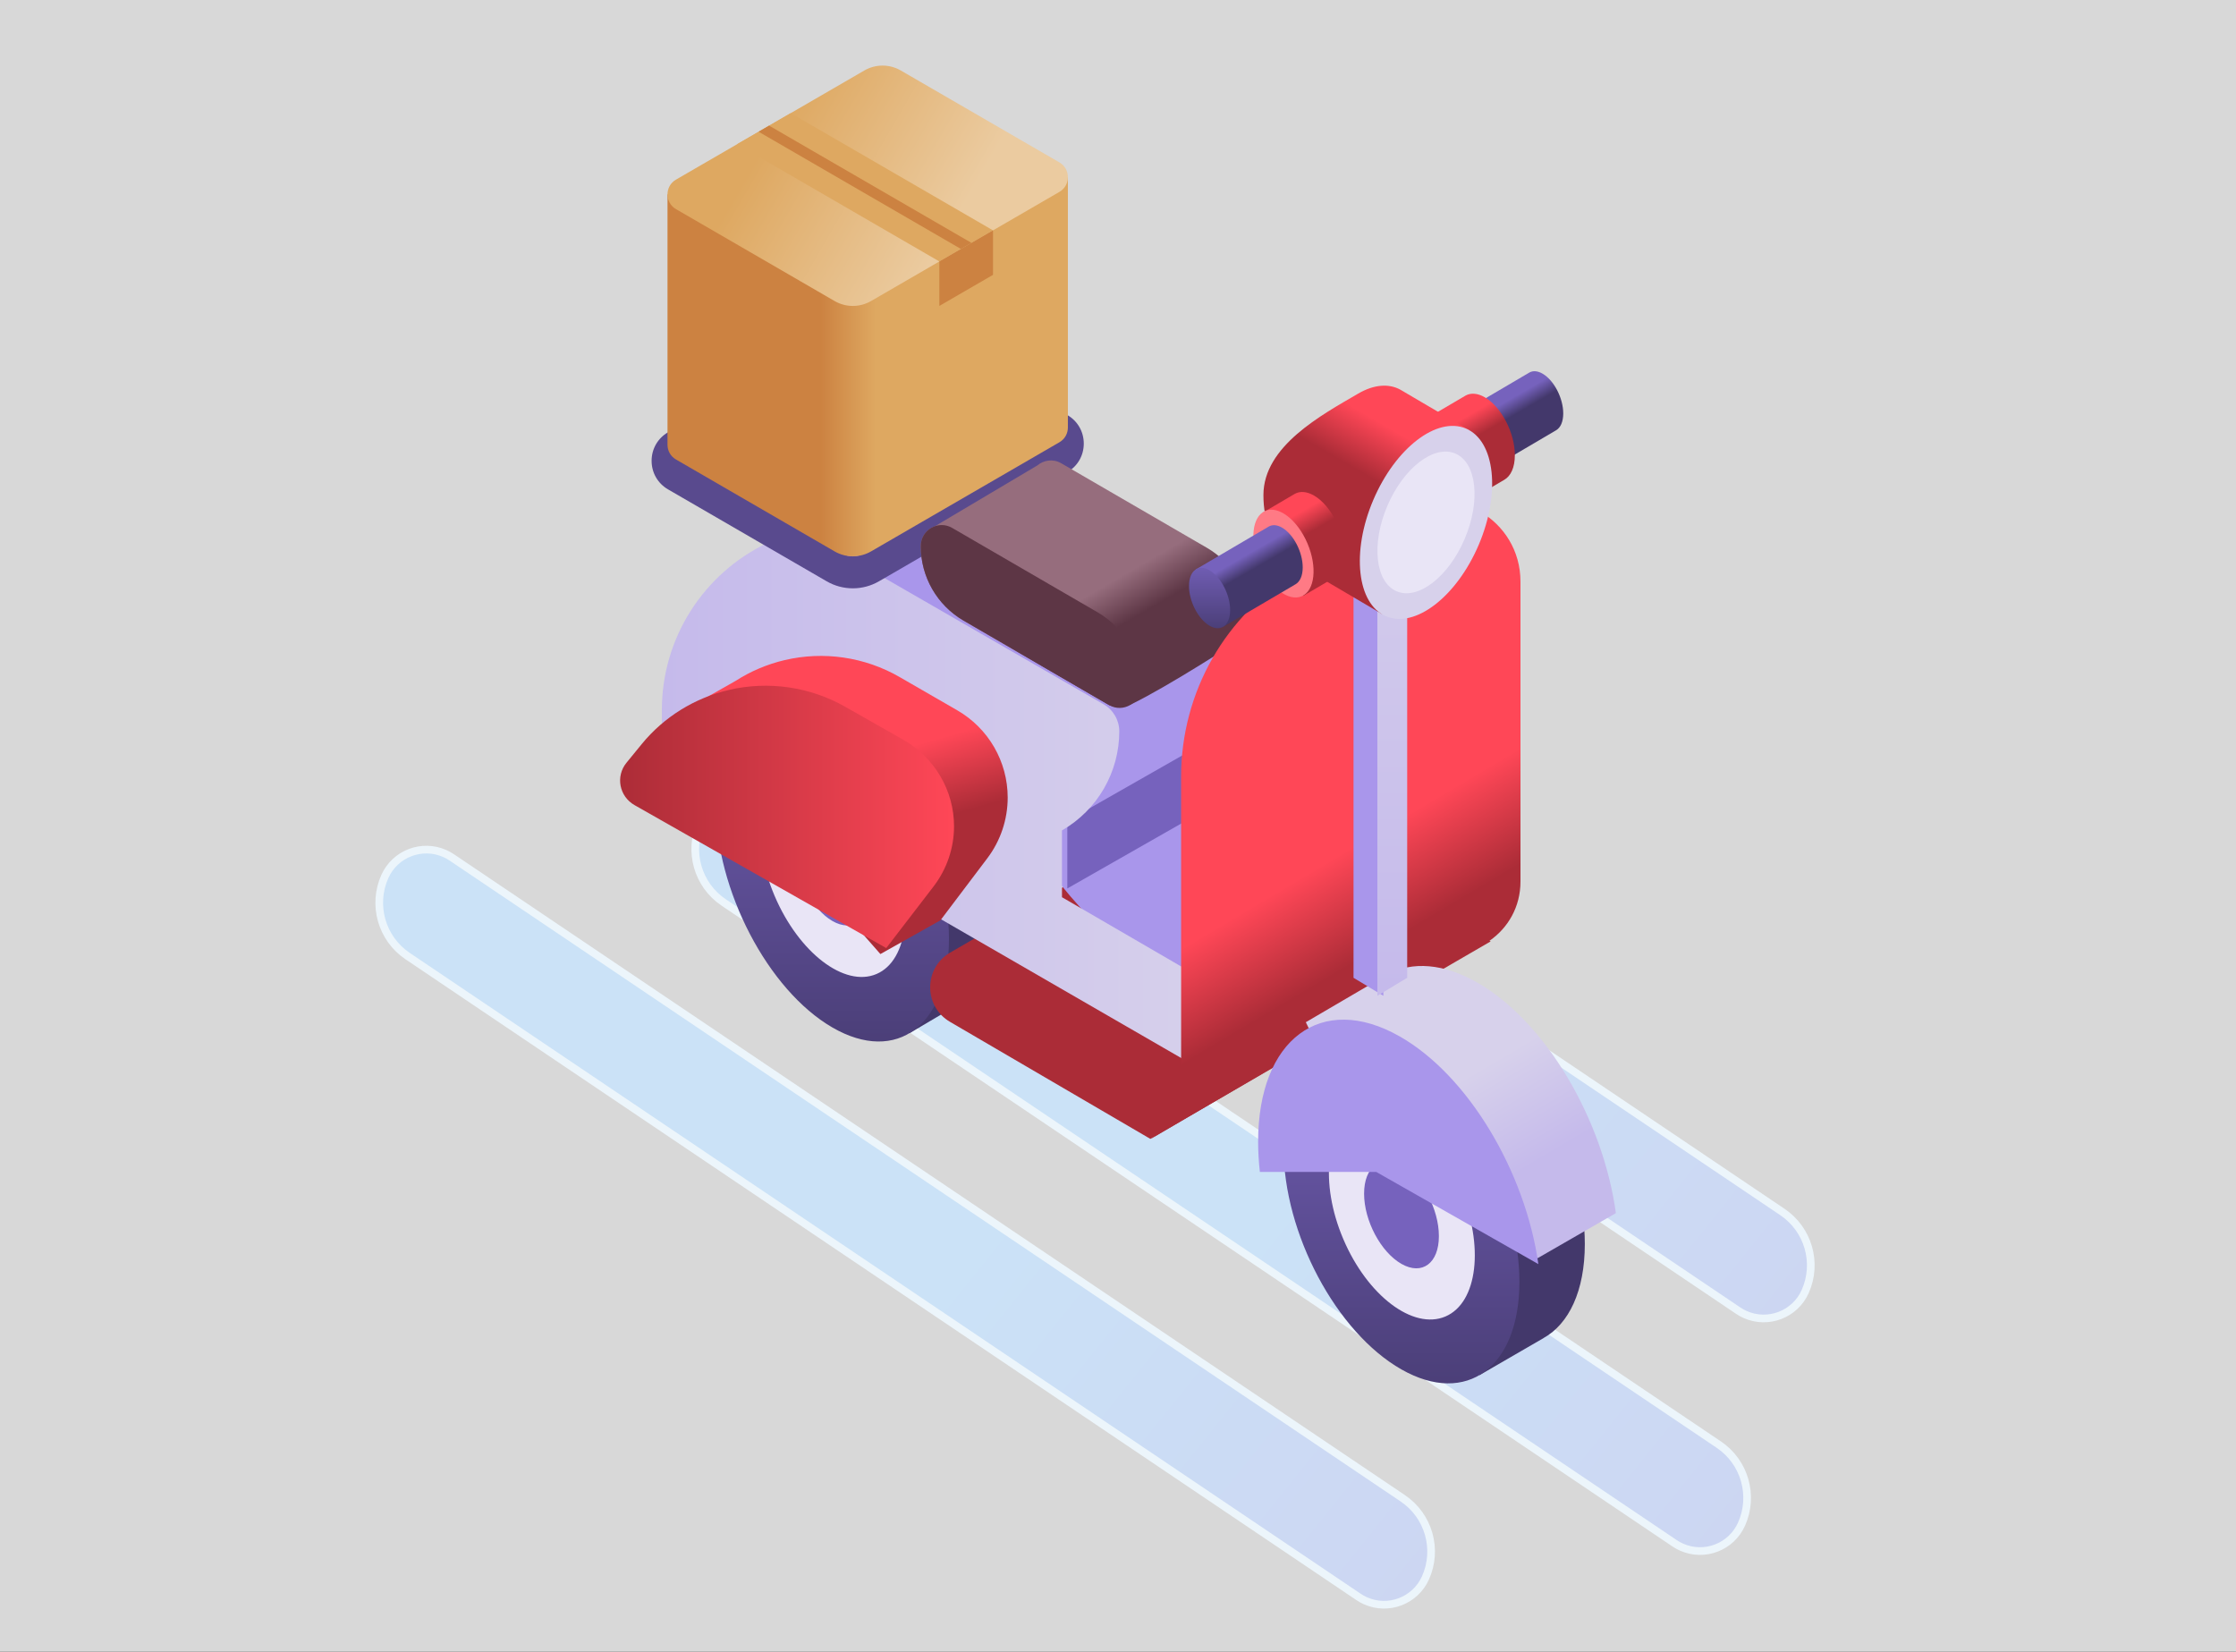 <?xml version="1.0" encoding="UTF-8"?>
<svg width="375px" height="277px" viewBox="0 0 375 277" version="1.1" xmlns="http://www.w3.org/2000/svg" xmlns:xlink="http://www.w3.org/1999/xlink">
    <rect x="0" y="0" width="375" height="277" fill="#333333" stroke="none"/>
    <title>view-2-icon</title>
    <defs>
        <rect id="path-1" x="0" y="0" width="375" height="277"></rect>
        <linearGradient x1="50.258%" y1="54.889%" x2="46.402%" y2="168.9%" id="linearGradient-3">
            <stop stop-color="#CBE2F7" offset="0%"></stop>
            <stop stop-color="#CDC4EB" offset="100%"></stop>
        </linearGradient>
        <linearGradient x1="52.113%" y1="41.368%" x2="43.028%" y2="18.82%" id="linearGradient-4">
            <stop stop-color="#43386B" offset="0%"></stop>
            <stop stop-color="#7662BD" offset="100%"></stop>
        </linearGradient>
        <linearGradient x1="50%" y1="114.116%" x2="50%" y2="-10.019%" id="linearGradient-5">
            <stop stop-color="#43386B" offset="0%"></stop>
            <stop stop-color="#7662BD" offset="100%"></stop>
        </linearGradient>
        <linearGradient x1="0%" y1="50%" x2="100%" y2="50%" id="linearGradient-6">
            <stop stop-color="#C5BAEB" offset="0%"></stop>
            <stop stop-color="#D7D1EB" offset="100%"></stop>
        </linearGradient>
        <linearGradient x1="38.294%" y1="49.999%" x2="52.03%" y2="49.999%" id="linearGradient-7">
            <stop stop-color="#CC8241" offset="0%"></stop>
            <stop stop-color="#DEA861" offset="100%"></stop>
        </linearGradient>
        <linearGradient x1="22.16%" y1="40.318%" x2="73.603%" y2="58.21%" id="linearGradient-8">
            <stop stop-color="#DEA861" offset="0%"></stop>
            <stop stop-color="#EBCBA0" offset="100%"></stop>
        </linearGradient>
        <linearGradient x1="62.257%" y1="66.142%" x2="52.672%" y2="53.67%" id="linearGradient-9">
            <stop stop-color="#5D3645" offset="0%"></stop>
            <stop stop-color="#966D7D" offset="100%"></stop>
        </linearGradient>
        <linearGradient x1="56.08%" y1="72.944%" x2="50.754%" y2="56.893%" id="linearGradient-10">
            <stop stop-color="#AB2C37" offset="0%"></stop>
            <stop stop-color="#FF4757" offset="100%"></stop>
        </linearGradient>
        <linearGradient x1="52.2%" y1="41.368%" x2="42.741%" y2="18.82%" id="linearGradient-11">
            <stop stop-color="#43386B" offset="0%"></stop>
            <stop stop-color="#7662BD" offset="100%"></stop>
        </linearGradient>
        <linearGradient x1="50%" y1="114.116%" x2="50%" y2="-10.018%" id="linearGradient-12">
            <stop stop-color="#43386B" offset="0%"></stop>
            <stop stop-color="#7662BD" offset="100%"></stop>
        </linearGradient>
        <linearGradient x1="61.989%" y1="75.445%" x2="42.84%" y2="44.27%" id="linearGradient-13">
            <stop stop-color="#C5BAEB" offset="0%"></stop>
            <stop stop-color="#D7D1EB" offset="100%"></stop>
        </linearGradient>
        <linearGradient x1="56.996%" y1="62.998%" x2="49.093%" y2="38.908%" id="linearGradient-14">
            <stop stop-color="#AB2C37" offset="0%"></stop>
            <stop stop-color="#FF4757" offset="100%"></stop>
        </linearGradient>
        <linearGradient x1="0.001%" y1="50%" x2="100.001%" y2="50%" id="linearGradient-15">
            <stop stop-color="#AB2C37" offset="0%"></stop>
            <stop stop-color="#FF4757" offset="100%"></stop>
        </linearGradient>
        <linearGradient x1="50%" y1="98.772%" x2="50%" y2="-34.554%" id="linearGradient-16">
            <stop stop-color="#C5BAEB" offset="0%"></stop>
            <stop stop-color="#D7D1EB" offset="100%"></stop>
        </linearGradient>
        <linearGradient x1="51.841%" y1="44.944%" x2="43.897%" y2="31.724%" id="linearGradient-17">
            <stop stop-color="#43386B" offset="0%"></stop>
            <stop stop-color="#7662BD" offset="100%"></stop>
        </linearGradient>
        <linearGradient x1="50%" y1="114.111%" x2="50%" y2="-10.022%" id="linearGradient-18">
            <stop stop-color="#43386B" offset="0%"></stop>
            <stop stop-color="#7662BD" offset="100%"></stop>
        </linearGradient>
        <linearGradient x1="52.143%" y1="42.049%" x2="42.939%" y2="21.284%" id="linearGradient-19">
            <stop stop-color="#AB2C37" offset="0%"></stop>
            <stop stop-color="#FF4757" offset="100%"></stop>
        </linearGradient>
        <linearGradient x1="48.781%" y1="39.187%" x2="59.482%" y2="18.423%" id="linearGradient-20">
            <stop stop-color="#AB2C37" offset="0%"></stop>
            <stop stop-color="#FF4757" offset="100%"></stop>
        </linearGradient>
        <linearGradient x1="52.141%" y1="42.049%" x2="42.937%" y2="21.284%" id="linearGradient-21">
            <stop stop-color="#AB2C37" offset="0%"></stop>
            <stop stop-color="#FF4757" offset="100%"></stop>
        </linearGradient>
        <linearGradient x1="51.838%" y1="44.941%" x2="43.897%" y2="31.721%" id="linearGradient-22">
            <stop stop-color="#43386B" offset="0%"></stop>
            <stop stop-color="#7662BD" offset="100%"></stop>
        </linearGradient>
        <linearGradient x1="50.006%" y1="114.111%" x2="50.006%" y2="-10.022%" id="linearGradient-23">
            <stop stop-color="#43386B" offset="0%"></stop>
            <stop stop-color="#7662BD" offset="100%"></stop>
        </linearGradient>
    </defs>
    <g id="Welcome" stroke="none" stroke-width="1" fill="none" fill-rule="evenodd">
        <g id="View-2" transform="translate(0, -195)">
            <g id="view-2-icon" transform="translate(0, 195)">
                <mask id="mask-2" fill="white">
                    <use xlink:href="#path-1"></use>
                </mask>
                <use id="Mask" fill="#D8D8D8" opacity="0" xlink:href="#path-1"></use>
                <g mask="url(#mask-2)">
                    <g transform="translate(-40, -38)">
                        <g id="Rectangle" transform="translate(227.842, 227.056) rotate(-13) translate(-227.842, -227.056) translate(38.342, 38.556)">
                            <g id="Mask" transform="translate(189.23, 188.413) rotate(-28) translate(-189.23, -188.413) translate(48.73, 50.413)" fill="url(#linearGradient-3)" stroke="#ECF5FB" stroke-width="1.287">
                                <g id="Group-2" transform="translate(140.476, 137.936) rotate(14) translate(-140.476, -137.936) translate(23.976, 24.936)">
                                    <path d="M166.555,-6.758 C170.756,-7.044 174.394,-3.87 174.68,0.332 C174.71,0.769 174.702,1.207 174.656,1.643 L154.634,192.927 C154.088,198.139 149.873,202.204 144.645,202.559 C140.444,202.845 136.806,199.671 136.52,195.47 C136.49,195.032 136.498,194.594 136.544,194.158 L156.566,2.874 C157.111,-2.338 161.326,-6.402 166.555,-6.758 Z" id="Rectangle" transform="translate(155.6, 97.901) rotate(-35) translate(-155.6, -97.901) "></path>
                                    <path d="M139.333,23.153 C143.535,22.867 147.172,26.041 147.458,30.243 C147.488,30.68 147.48,31.118 147.434,31.554 L127.412,222.838 C126.867,228.05 122.652,232.114 117.423,232.47 C113.222,232.756 109.584,229.582 109.298,225.38 C109.268,224.943 109.276,224.505 109.322,224.069 L129.344,32.785 C129.89,27.573 134.105,23.508 139.333,23.153 Z" id="Rectangle-Copy" transform="translate(128.378, 127.811) rotate(-35) translate(-128.378, -127.811) "></path>
                                    <path d="M88.024,7.11 C92.225,6.824 95.863,9.999 96.149,14.2 C96.179,14.637 96.171,15.076 96.125,15.512 L76.103,206.795 C75.557,212.008 71.343,216.072 66.114,216.428 C61.913,216.714 58.275,213.539 57.989,209.338 C57.959,208.901 57.967,208.462 58.013,208.026 L78.035,16.743 C78.58,11.531 82.795,7.466 88.024,7.11 Z" id="Rectangle-Copy-2" transform="translate(77.069, 111.769) rotate(-35) translate(-77.069, -111.769) "></path>
                                </g>
                            </g>
                        </g>
                        <g id="food-delivery" transform="translate(144, 49)">
                            <g id="Group" transform="translate(16, 100)" fill-rule="nonzero">
                                <path d="M6.569,8.104 L17.96,1.398 L17.96,1.4 C21.347,-0.401 25.698,-0.144 30.444,2.605 C41.244,8.861 49.999,25.642 49.999,40.089 C49.999,48.031 47.349,53.606 43.172,55.984 L43.175,55.991 L32.524,62.282 L6.569,8.104 Z" id="Path" fill="url(#linearGradient-4)"></path>
                                <path d="M0.041,23.829 C0.041,9.382 8.796,2.742 19.596,8.998 C30.395,15.253 39.15,32.035 39.15,46.482 C39.15,60.928 30.396,67.568 19.596,61.312 C8.796,55.057 0.041,38.275 0.041,23.829 Z" id="Path" fill="url(#linearGradient-5)"></path>
                                <ellipse id="Oval" fill="#E9E5F6" transform="translate(19.647, 35.105) rotate(-23.078) translate(-19.647, -35.105) " cx="19.647" cy="35.105" rx="10.58" ry="18.743"></ellipse>
                                <path d="M13.393,31.562 C13.393,26.98 16.17,24.874 19.596,26.858 C23.021,28.842 25.798,34.165 25.798,38.748 C25.798,43.33 23.021,45.436 19.596,43.452 C16.17,41.468 13.393,36.145 13.393,31.562 L13.393,31.562 Z" id="Path" fill="#7662BD"></path>
                            </g>
                            <path d="M88.928,180 L55.332,160.373 C50.889,157.794 50.889,151.347 55.332,148.769 L94.202,126.21 C99.279,123.263 105.535,123.263 110.613,126.21 L146,146.877 L88.928,180 Z" id="Path" fill="#AB2C37" fill-rule="nonzero"></path>
                            <path d="M99.037,125.735 L99.037,114.484 C104.999,111.042 108.671,104.682 108.671,97.798 C108.671,95.918 107.668,94.181 106.04,93.241 L59.657,66.46 C56.547,64.664 52.752,64.516 49.511,66.064 C48.059,66.758 46.683,67.563 45.38,68.452 L26,79.659 L75.527,139.329 L103.489,171 L127,157.406 L127,142.014 L99.037,125.735 Z" id="Path" fill="#A996EB" fill-rule="nonzero"></path>
                            <polygon id="Path" fill="#7662BD" fill-rule="nonzero" points="99 113 75 126.679 75 138 99 124.321"></polygon>
                            <path d="M102,171 L7,116.125 L7,108.069 C7,96.11 13.883,85.214 24.695,80.06 C27.928,78.518 31.714,78.666 34.817,80.453 L81.09,107.117 C82.714,108.053 83.715,109.782 83.715,111.654 C83.715,118.507 80.052,124.84 74.105,128.267 L74.105,139.468 L102,155.676 L102,171 Z" id="Path" fill="url(#linearGradient-6)" fill-rule="nonzero"></path>
                            <g id="Group" transform="translate(5, 0)" fill-rule="nonzero">
                                <path d="M34.028,87.666 C32.488,87.666 30.971,87.258 29.638,86.485 L3.037,71.072 C1.311,70.073 0.281,68.282 0.281,66.283 C0.281,64.284 1.311,62.493 3.037,61.494 L34.625,43.191 C37.291,41.647 40.739,41.647 43.404,43.191 L70.005,58.604 C71.73,59.604 72.76,61.395 72.76,63.394 C72.76,65.393 71.73,67.183 70.005,68.183 L38.417,86.485 C37.084,87.258 35.566,87.666 34.028,87.666 Z M39.014,47.359 C38.41,47.359 37.814,47.519 37.29,47.823 L5.701,66.125 C5.665,66.146 5.61,66.178 5.61,66.283 C5.61,66.388 5.665,66.42 5.701,66.441 L32.302,81.854 C33.349,82.46 34.704,82.461 35.752,81.854 L67.34,63.551 C67.376,63.53 67.431,63.498 67.431,63.393 C67.431,63.288 67.376,63.256 67.34,63.235 L40.739,47.822 C40.216,47.519 39.619,47.359 39.014,47.359 Z" id="Shape" fill="#594A8E"></path>
                                <path d="M70.096,60.695 L70.096,18.708 L2.946,21.599 L2.946,63.585 C2.946,64.547 3.42,65.51 4.369,66.059 L30.97,81.472 C32.862,82.569 35.192,82.569 37.084,81.472 L68.673,63.17 C69.621,62.62 70.096,61.657 70.096,60.695 L70.096,60.695 Z" id="Path" fill="url(#linearGradient-7)"></path>
                                <path d="M4.369,19.125 L35.957,0.822 C37.849,-0.274 40.18,-0.274 42.072,0.822 L68.673,16.235 C70.571,17.334 70.571,20.083 68.673,21.182 L37.085,39.485 C35.193,40.581 32.862,40.581 30.97,39.485 L4.369,24.072 C2.472,22.973 2.472,20.224 4.369,19.125 Z" id="Path" fill="url(#linearGradient-8)"></path>
                                <polygon id="Path" fill="#DEA861" points="14.611 13.19 48.539 32.848 57.538 27.634 23.611 7.976"></polygon>
                                <g transform="translate(18.142, 9.97)" fill="#CC8241" id="Path">
                                    <polygon points="1.848 0.101 35.776 19.758 34.012 20.78 0.086 1.122"></polygon>
                                    <polygon points="30.397 22.878 30.397 30.337 39.396 25.122 39.396 17.663"></polygon>
                                </g>
                            </g>
                            <g id="Group" transform="translate(50, 66)" fill-rule="nonzero">
                                <path d="M55.571,27.352 C55.571,22.199 52.836,17.437 48.396,14.86 L23.985,0.694 C22.597,-0.111 21.009,0.163 19.942,1.081 L19.936,1.077 L2.78,11.261 C2.339,11.417 1.932,11.658 1.584,11.971 L1.564,11.983 L1.567,11.985 C0.876,12.614 0.42,13.52 0.42,14.588 C0.42,19.741 3.156,24.503 7.596,27.08 L32.007,41.246 C32.577,41.577 35.061,41.436 35.709,41.121 C42.075,38.031 53.632,30.499 53.632,30.499 C53.754,30.438 53.871,30.369 53.985,30.295 L54.055,30.254 L54.051,30.251 C54.948,29.631 55.571,28.602 55.571,27.352 L55.571,27.352 Z" id="Path" fill="url(#linearGradient-9)"></path>
                                <path d="M32.007,41.246 L7.596,27.08 C3.156,24.503 0.421,19.741 0.421,14.588 C0.421,11.872 3.346,10.174 5.686,11.532 L30.097,25.699 C34.537,28.276 37.272,33.037 37.272,38.191 C37.272,40.907 34.347,42.604 32.007,41.246 L32.007,41.246 Z" id="Path" fill="#5D3645"></path>
                            </g>
                            <path d="M130.842,74.848 L113.703,84.876 C101.56,91.982 94.087,105.067 94.087,119.223 L94.087,170.14 C94.087,174.372 92.011,177.876 89,180 L145.844,146.748 C148.893,144.629 151,141.103 151,136.839 L151,86.553 C151,76.122 139.79,69.613 130.842,74.848 L130.842,74.848 Z" id="Path" fill="url(#linearGradient-10)" fill-rule="nonzero"></path>
                            <g id="Group" transform="translate(111, 158)" fill-rule="nonzero">
                                <path d="M6.871,7.934 L18.39,1.288 L18.391,1.289 C21.816,-0.495 26.215,-0.241 31.015,2.484 C41.937,8.683 50.79,25.315 50.79,39.633 C50.79,47.505 48.111,53.03 43.886,55.386 L43.889,55.393 L33.119,61.628 L6.871,7.934 Z" id="Path" fill="url(#linearGradient-11)"></path>
                                <path d="M0.269,23.517 C0.269,9.2 9.122,2.619 20.044,8.819 C30.966,15.018 39.82,31.65 39.82,45.968 C39.82,60.285 30.966,66.866 20.044,60.666 C9.123,54.467 0.269,37.835 0.269,23.517 Z" id="Path" fill="url(#linearGradient-12)"></path>
                                <ellipse id="Oval" fill="#E9E5F6" transform="translate(20.107, 34.641) rotate(-23.078) translate(-20.107, -34.641) " cx="20.107" cy="34.641" rx="10.667" ry="18.634"></ellipse>
                                <path d="M13.772,31.182 C13.772,26.641 16.58,24.554 20.044,26.52 C23.508,28.487 26.317,33.762 26.317,38.304 C26.317,42.845 23.508,44.932 20.044,42.966 C16.58,40.999 13.772,35.724 13.772,31.182 Z" id="Path" fill="#7662BD"></path>
                            </g>
                            <path d="M143.836,153.826 C138.103,150.524 132.849,150.216 128.758,152.379 L128.758,152.377 L115,160.43 L117.657,165.945 C117.117,168.271 116.824,170.874 116.824,173.738 C116.824,174.89 116.874,176.055 116.964,177.228 L153.882,200 L167,192.446 C164.855,176.798 155.301,160.429 143.836,153.826 L143.836,153.826 Z" id="Path" fill="url(#linearGradient-13)" fill-rule="nonzero"></path>
                            <path d="M126.814,185.543 L154,201 C151.811,185.513 142.228,169.339 130.735,162.805 C117.627,155.352 107,163.263 107,180.476 C107,182.143 107.102,183.837 107.294,185.543 L126.814,185.543 Z" id="Path" fill="#A996EB" fill-rule="nonzero"></path>
                            <path d="M56.55,108.127 L46.869,102.54 C41.034,99.174 34.133,98.16 27.575,99.707 C24.655,100.395 21.897,101.572 19.404,103.166 L8.717,109.232 L10.821,111.628 L7,116.378 L23.212,125.733 L43.651,149 L53.723,143.338 L61.586,132.934 C63.801,130.002 65,126.428 65,122.754 L65,122.754 C65,116.72 61.778,111.144 56.55,108.127 L56.55,108.127 Z" id="Path" fill="url(#linearGradient-14)" fill-rule="nonzero"></path>
                            <path d="M44.632,148 L52.558,137.675 C54.792,134.766 56,131.219 56,127.573 C56,121.584 52.753,116.051 47.481,113.057 L37.722,107.514 C31.84,104.173 24.883,103.166 18.273,104.701 C12.495,106.043 7.338,109.242 3.619,113.794 L1.068,116.916 C-0.791,119.192 -0.15,122.564 2.421,124.024 L44.632,148 Z" id="Path" fill="url(#linearGradient-15)" fill-rule="nonzero"></path>
                            <polygon id="Path" fill="#A996EB" fill-rule="nonzero" points="123 152.98 123 80 128 83.02 128 156"></polygon>
                            <polygon id="Path" fill="url(#linearGradient-16)" fill-rule="nonzero" points="127 83.018 132 80 132 152.982 127 156"></polygon>
                            <g id="Group" transform="translate(95, 51)" fill-rule="nonzero">
                                <g transform="translate(43.839, 0)" id="Path">
                                    <path d="M1.412,7.669 L13.68,0.461 L13.68,0.461 C14.278,0.141 15.045,0.187 15.883,0.676 C17.787,1.787 19.332,4.77 19.332,7.337 C19.332,8.749 18.865,9.739 18.128,10.162 L18.128,10.163 L5.99,17.298 L1.412,7.669 Z" fill="url(#linearGradient-17)"></path>
                                    <path d="M0.26,10.464 C0.26,7.896 1.805,6.716 3.71,7.828 C5.615,8.94 7.159,11.922 7.159,14.49 C7.159,17.057 5.615,18.237 3.71,17.125 C1.805,16.013 0.26,13.031 0.26,10.464 Z" fill="url(#linearGradient-18)"></path>
                                </g>
                                <path d="M41.531,7.431 L46.823,4.323 L46.823,4.323 C47.694,3.857 48.812,3.924 50.031,4.635 C52.806,6.254 55.055,10.598 55.055,14.338 C55.055,16.394 54.374,17.837 53.301,18.452 L53.302,18.454 L48.2,21.455 L41.531,7.431 Z" id="Path" fill="url(#linearGradient-19)"></path>
                                <g transform="translate(12.464, 2.606)">
                                    <path d="M34.986,7.556 L23.354,0.725 L23.354,0.725 C21.441,-0.299 18.984,-0.153 16.304,1.411 C10.205,4.971 0.425,10.206 0.425,18.425 C0.425,22.944 1.921,26.116 4.28,27.469 L9.115,31.785 L20.328,38.38 L34.986,7.556 Z" id="Path" fill="url(#linearGradient-20)"></path>
                                    <ellipse id="Oval" fill="#D7D1EB" transform="translate(27.69, 23.006) rotate(-66.922) translate(-27.69, -23.006) " cx="27.69" cy="23.006" rx="17.108" ry="9.608"></ellipse>
                                    <ellipse id="Oval" fill="#E9E5F6" transform="translate(27.69, 23.007) rotate(-66.922) translate(-27.69, -23.007) " cx="27.69" cy="23.007" rx="12.555" ry="7.051"></ellipse>
                                </g>
                                <g transform="translate(9.026, 20.417)">
                                    <path d="M3.863,3.495 L9.155,0.387 L9.155,0.388 C10.026,-0.078 11.143,-0.012 12.363,0.7 C15.138,2.319 17.387,6.663 17.387,10.403 C17.387,12.459 16.706,13.902 15.633,14.517 L15.634,14.519 L10.532,17.519 L3.863,3.495 Z" id="Path" fill="url(#linearGradient-21)"></path>
                                    <ellipse id="Oval" fill="#FF7A85" transform="translate(7.225, 10.423) rotate(-23.078) translate(-7.225, -10.423) " cx="7.225" cy="10.423" rx="4.371" ry="7.783"></ellipse>
                                </g>
                                <g transform="translate(0, 26.065)" id="Path">
                                    <path d="M1.559,7.423 L13.828,0.215 L13.828,0.216 C14.425,-0.104 15.193,-0.059 16.03,0.43 C17.935,1.542 19.479,4.524 19.479,7.092 C19.479,8.503 19.012,9.494 18.275,9.917 L18.276,9.918 L6.138,17.052 L1.559,7.423 Z" fill="url(#linearGradient-22)"></path>
                                    <path d="M0.407,10.218 C0.407,7.65 1.952,6.471 3.857,7.582 C5.762,8.694 7.306,11.676 7.306,14.244 C7.306,16.811 5.762,17.991 3.857,16.879 C1.952,15.767 0.407,12.785 0.407,10.218 Z" fill="url(#linearGradient-23)"></path>
                                </g>
                            </g>
                        </g>
                    </g>
                </g>
            </g>
        </g>
    </g>
</svg>